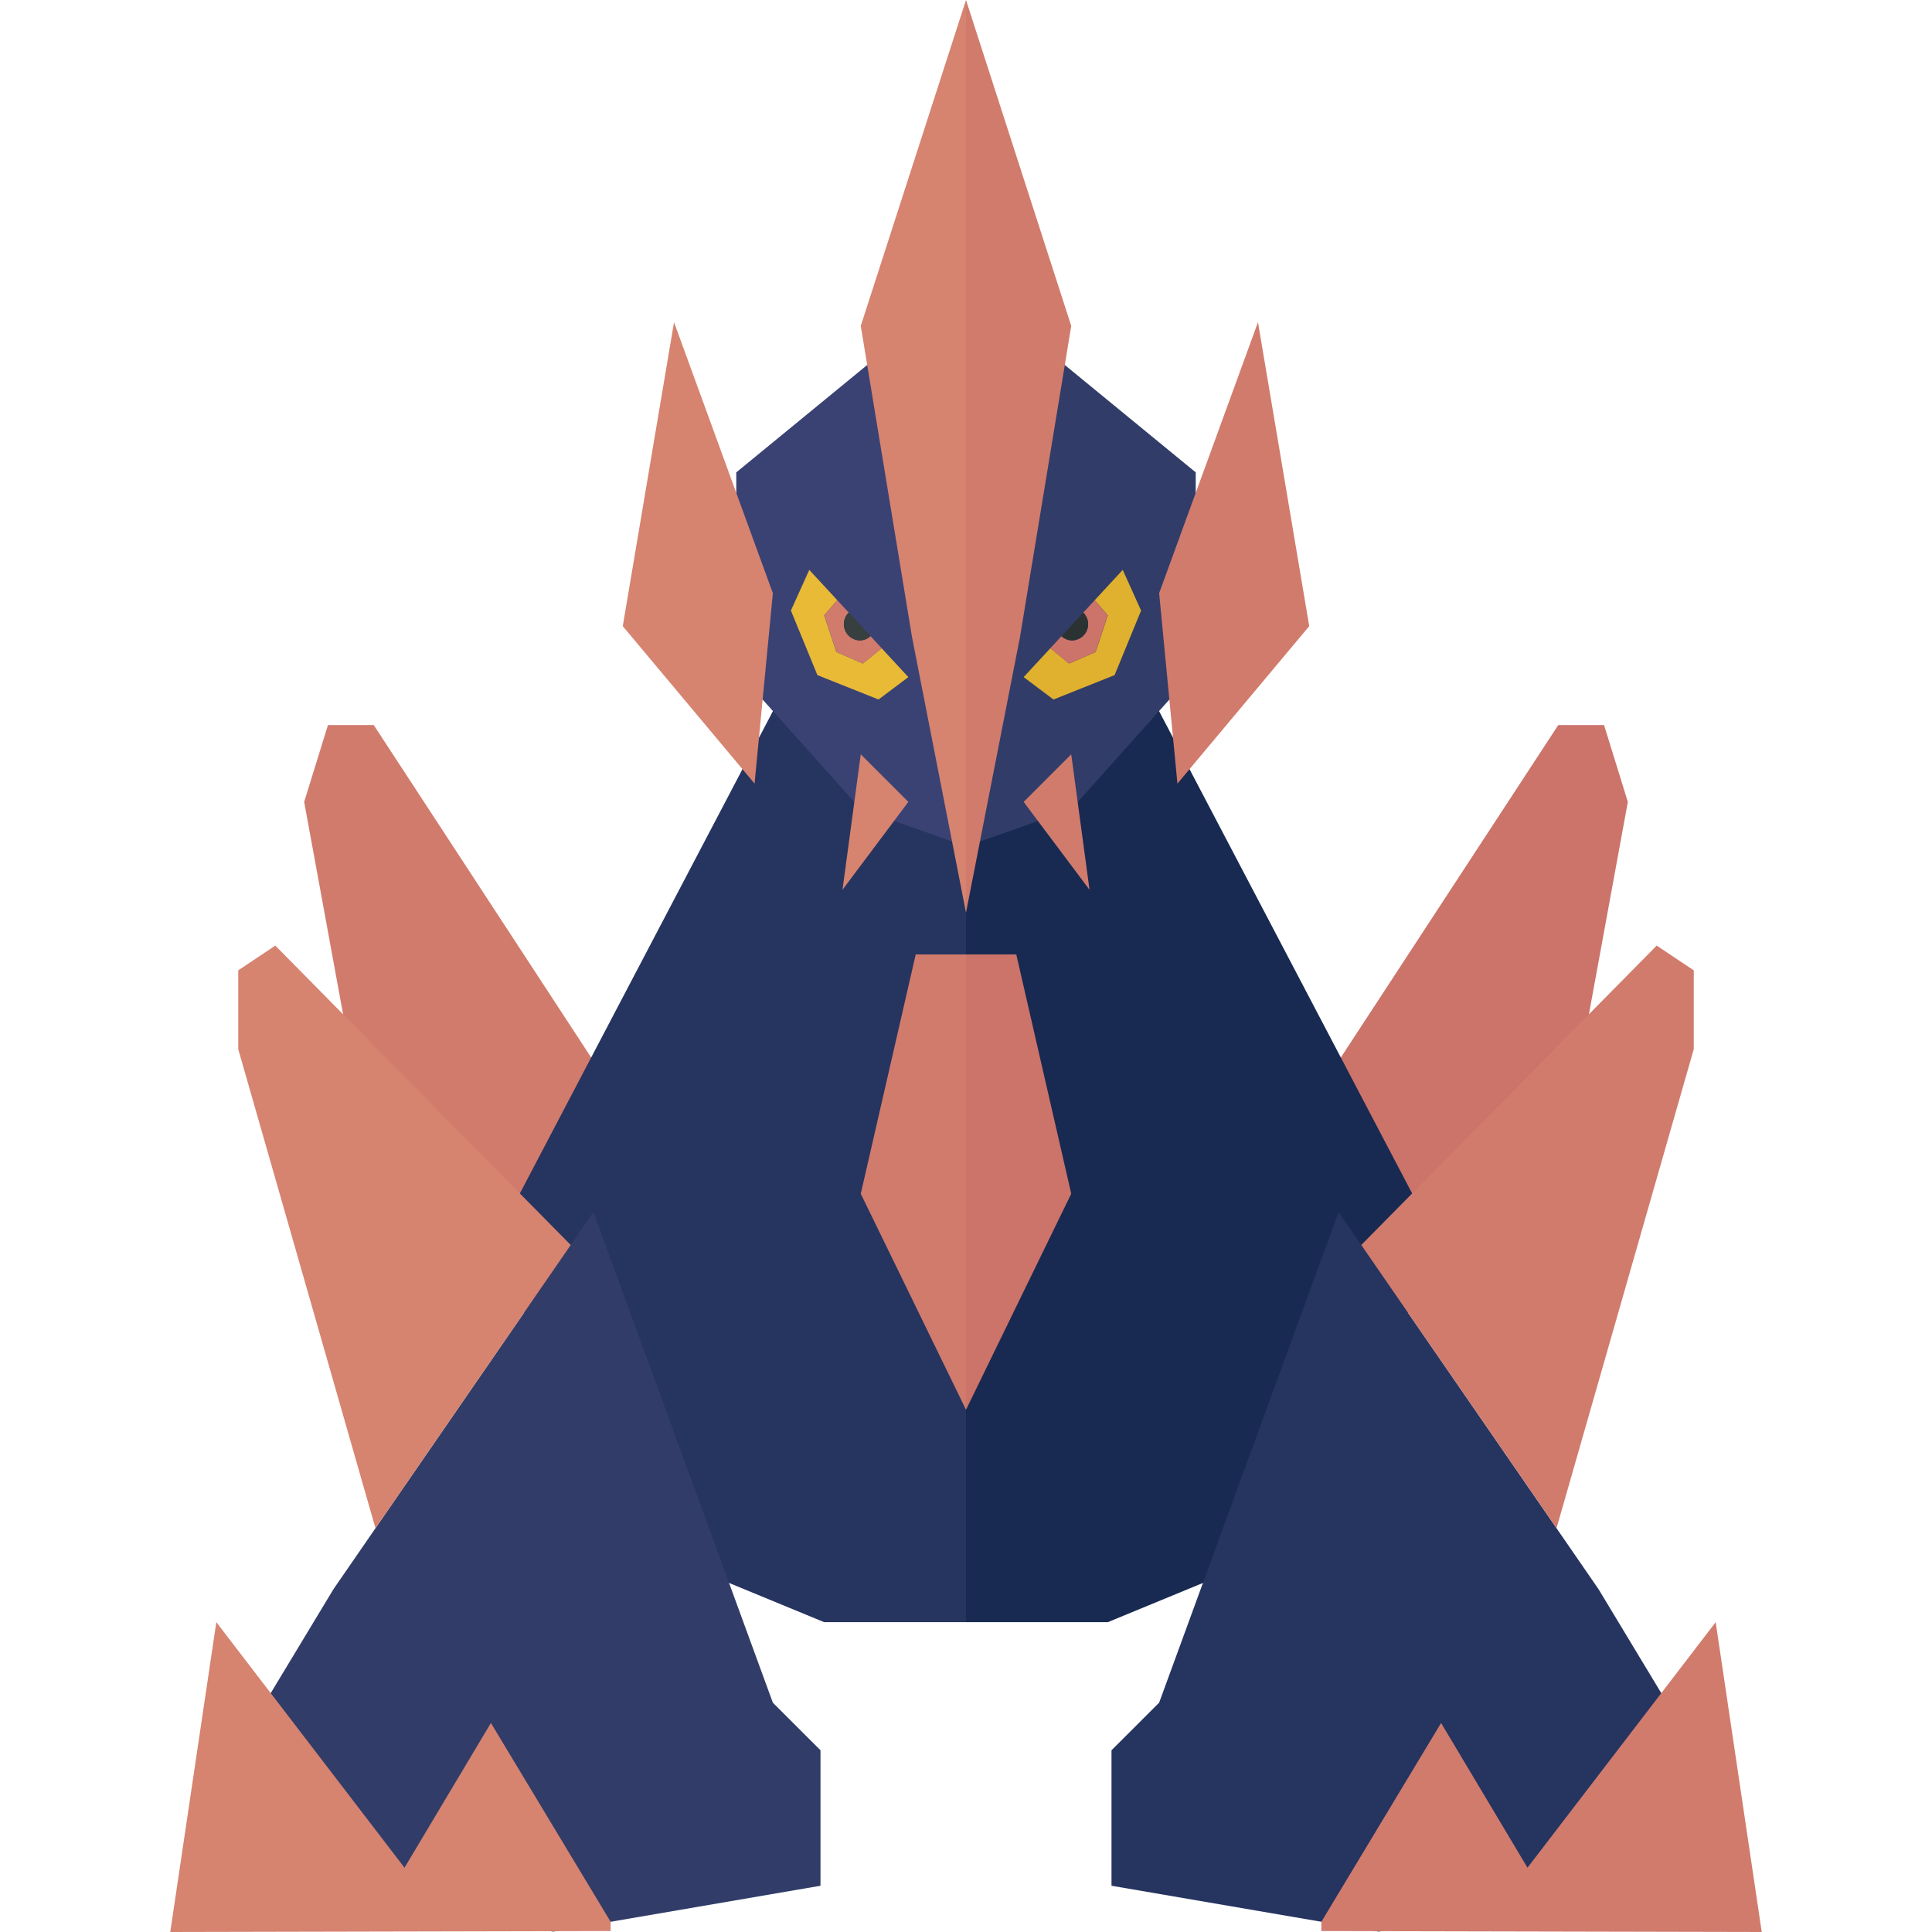 <svg xmlns="http://www.w3.org/2000/svg" viewBox="0 0 32 32"><title>526-gigalith</title><polygon points="5.827 17.588 5.038 13.282 5.432 12.009 6.19 12.009 10.315 18.316 8.98 20.621 5.827 17.588" style="fill:#d17b6d"/><polygon points="13.286 10.856 8.131 20.681 10.709 25.655 13.65 26.868 16 26.868 16 10.856 13.286 10.856" style="fill:#263460"/><polygon points="15.227 5.337 12.195 7.824 12.195 11.099 14.257 13.403 16 14.019 16 5.337 15.227 5.337" style="fill:#3a4274"/><polygon points="14.257 5.398 15.106 10.553 16 15.117 16 0 14.257 5.398" style="fill:#d68370"/><polygon points="15.167 15.809 14.257 19.772 16 23.35 16 15.809 15.167 15.809" style="fill:#d17b6d"/><polygon points="11.164 5.337 12.801 9.825 12.498 12.979 10.315 10.371 11.164 5.337" style="fill:#d68370"/><polygon points="14.257 12.494 13.954 14.738 15.045 13.282 14.257 12.494" style="fill:#d68370"/><polygon points="12.801 28.202 13.59 28.99 13.59 31.234 9.162 31.994 3.886 30.931 3.583 29.536 5.523 26.322 9.829 20.075 12.801 28.202" style="fill:#313d68"/><polygon points="8.131 28.538 10.114 31.831 10.114 31.984 2.82 32 3.583 26.868 6.7 30.935 8.131 28.538" style="fill:#d68370"/><polygon points="3.946 17.377 6.219 25.312 9.453 20.621 4.56 15.662 3.946 16.072 3.946 17.377" style="fill:#d68370"/><polygon points="13.404 9.439 13.868 9.941 13.651 10.192 13.853 10.799 14.292 10.99 14.603 10.737 15.045 11.215 14.551 11.586 13.539 11.182 13.1 10.113 13.404 9.439" style="fill:#e8ba36"/><path d="M13.868,9.941l.19.206a.269.269,0,0,0,.189.461.264.264,0,0,0,.172-.071l.185.2-.311.253-.438-.191-.202-.607Z" style="fill:#d17b6d"/><path d="M13.977,10.338a.268.268,0,0,1,.081-.192l.361.39a.264.264,0,0,1-.172.071A.27.27,0,0,1,13.977,10.338Z" style="fill:#373f3f"/><polygon points="26.173 17.588 26.962 13.282 26.568 12.009 25.81 12.009 21.685 18.316 23.02 20.621 26.173 17.588" style="fill:#cc736a"/><polygon points="18.714 10.856 23.869 20.681 21.291 25.655 18.35 26.868 16 26.868 16 10.856 18.714 10.856" style="fill:#182a51"/><polygon points="16.773 5.337 19.805 7.824 19.805 11.099 17.743 13.403 16 14.019 16 5.337 16.773 5.337" style="fill:#313d68"/><polygon points="17.743 5.398 16.894 10.553 16 15.117 16 0 17.743 5.398" style="fill:#d17b6d"/><polygon points="16.833 15.809 17.743 19.772 16 23.35 16 15.809 16.833 15.809" style="fill:#cc736a"/><polygon points="20.836 5.337 19.199 9.825 19.502 12.979 21.685 10.371 20.836 5.337" style="fill:#d17b6d"/><polygon points="17.743 12.494 18.046 14.738 16.955 13.282 17.743 12.494" style="fill:#d17b6d"/><polygon points="19.199 28.202 18.41 28.99 18.41 31.234 22.838 31.994 28.114 30.931 28.417 29.536 26.477 26.322 22.171 20.075 19.199 28.202" style="fill:#263460"/><polygon points="23.869 28.538 21.886 31.831 21.886 31.984 29.18 32 28.417 26.868 25.3 30.935 23.869 28.538" style="fill:#d17b6d"/><polygon points="28.054 17.377 25.781 25.312 22.547 20.621 27.44 15.662 28.054 16.072 28.054 17.377" style="fill:#d17b6d"/><polygon points="18.596 9.439 18.132 9.941 18.349 10.192 18.147 10.799 17.708 10.99 17.397 10.737 16.955 11.215 17.449 11.586 18.461 11.182 18.9 10.113 18.596 9.439" style="fill:#e0b12e"/><path d="M18.132,9.941l-.19.206a.269.269,0,0,1-.189.461.264.264,0,0,1-.172-.071l-.185.2.311.253.438-.191.202-.607Z" style="fill:#cc736a"/><path d="M18.023,10.338a.268.268,0,0,0-.081-.192l-.361.39a.264.264,0,0,0,.172.071A.27.27,0,0,0,18.023,10.338Z" style="fill:#2b3332"/></svg>